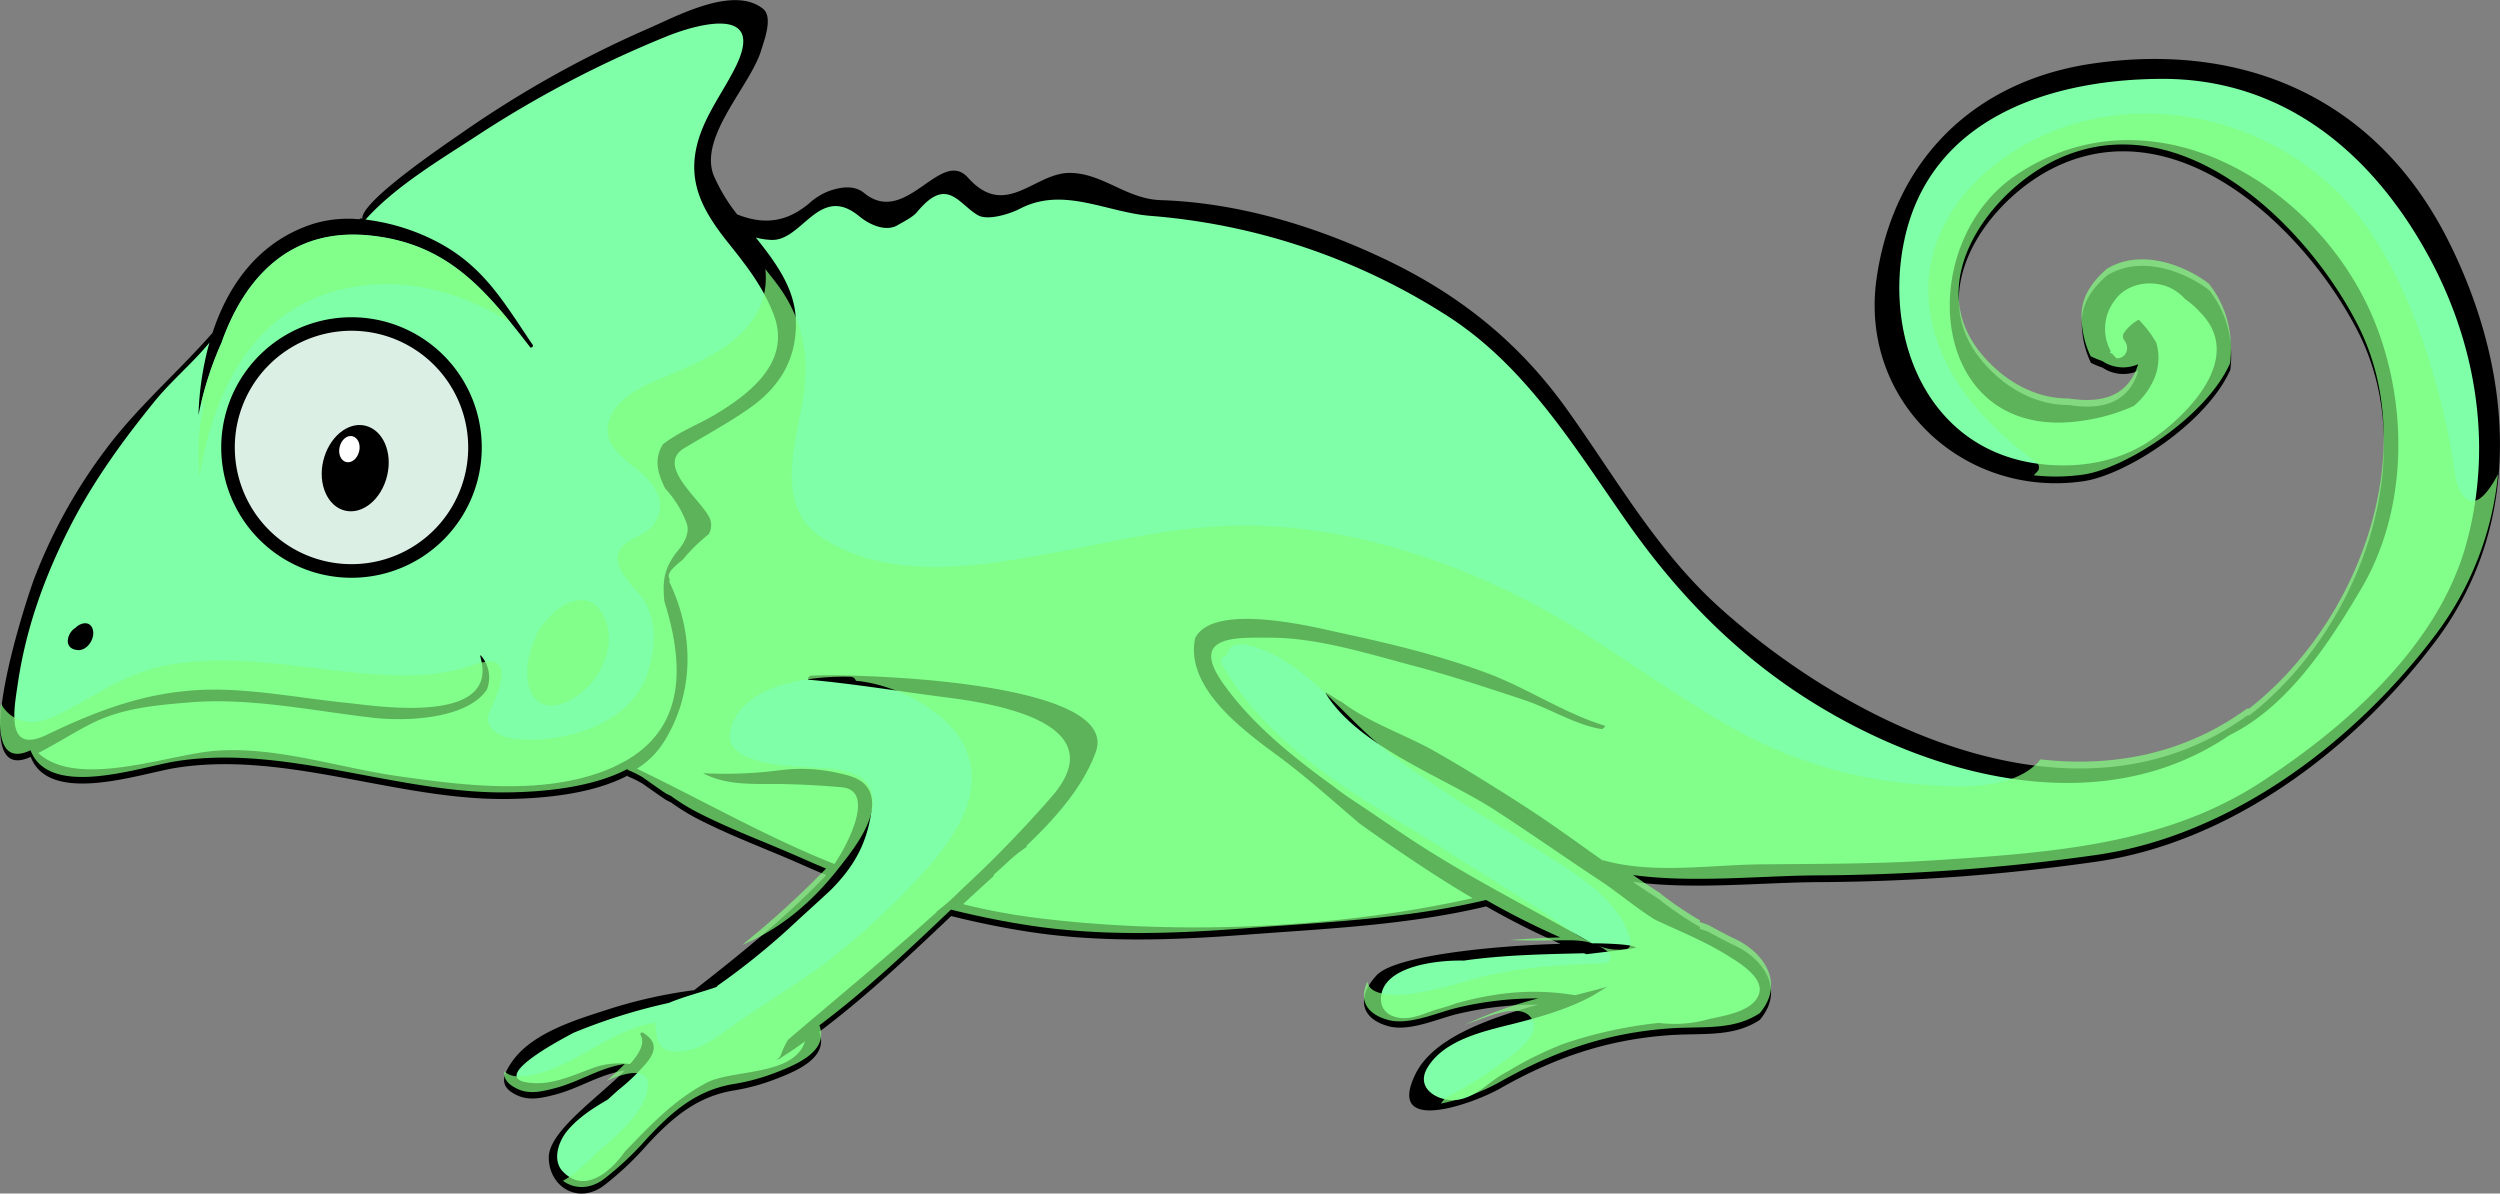 <svg xmlns="http://www.w3.org/2000/svg" viewBox="0 0 551 263.06"><rect x="0" y="0" width="551" height="263.06" fill="#808080" stroke="none"/><defs><style>.cls-1{isolation:isolate;}.cls-2{fill:#7fffa7;}.cls-3{fill:#84ff7f;opacity:0.7;mix-blend-mode:multiply;}.cls-4{fill:#dcefe5;}.cls-5{fill:#fff;}</style></defs><g class="cls-1"><g id="Layer_1" data-name="Layer 1"><g id="_805707435" data-name="805707435"><path d="M556,62.29c-15.58-30.91-44.35-43.76-78-39C451.54,27,433.63,44.72,430,71c-3.67,26.84,19.27,48.26,45.7,44.38C485,114,502.7,102.7,508,90.85a25.11,25.11,0,0,0,.16-4.42,22.44,22.44,0,0,0-4.82-13.14c-.34-.25-.64-.5-1-.75-6.17-4.16-14.83-6.6-21.48-2.52-3,2.59-5.49,5.82-5.59,10a20.59,20.59,0,0,0,2,9.27h0a18.22,18.22,0,0,0,2.56,1.06,8.15,8.15,0,0,0,7.91.7q-2.9,9.54-15.25,7.55c-7.58.07-14.36-4-19.07-9.56-13.43-15.69,1.44-36,16.25-43,27.28-12.91,55,14,66.44,36.33,14.28,27.92.4,65.68-23.9,84.63a.85.85,0,0,0-.72.2c-36.94,26.51-87,2.48-116.61-24.47C381.43,130.4,372.51,114.57,362,99.84c-10.82-15.22-24.18-25.83-41-33.71C305.83,59,289.11,54,272.29,53.44c-7.59-.22-12.84-6-20.13-6-7.76,0-14.1,10.3-22.35,1.07-6.06-6.78-13.69,11-22.95,3.33-2.34-1.93-5.7-1.19-8.15-.23a14.47,14.47,0,0,0-4,2.6c-5.27,4.38-10.34,4.54-15.79,2.38A38,38,0,0,1,173.74,48c-3.36-8.57,8.15-19.8,10.49-27.66.61-2.05,2.66-7.27.37-9.08C178,6,165.34,13.05,159,15.76a238.89,238.89,0,0,0-40.5,22.67C114,41.55,95.67,53.93,96.3,57.65h0c-.08-.29-.38-.23-.68,0a26.94,26.94,0,0,0-9.84.92c-11.91,3.69-18.9,13.12-22.51,24.13C56,91,47.73,98.15,40.89,106.89A116.63,116.63,0,0,0,24,136.8c-1.59,4.23-15.43,45.69-1.09,39.47l.29-.15c4.09,10.8,24.08,3.71,32,2.45,24.2-3.87,49,7.28,73.45,6.85,7.48-.13,18.19-1,26.11-5.15a.24.24,0,0,0,.16.22,24.88,24.88,0,0,1,3.15,1.56c2.43,1.7,4.82,3.4,5.23,3.62s.7.35,1.05.53a49.83,49.83,0,0,0,5.18,3.26c7.61,4,15.71,6.92,23.54,10.39,1.83.82,3.65,1.6,5.49,2.35-8.86,9.29-19,17.47-29.12,25.36a107.29,107.29,0,0,0-18.82,4.19c-6.9,2.24-16.69,5.08-21.22,11.42-2.39,3.35-3,5.88,1.36,7.71,2.55,1.06,5.32.4,7.82-.24,5.6-1.42,9.79-4.49,15.57-5.37-6,6.08-16.81,13.43-16.76,19.21.06,6.42,6.42,10.36,12.1,6.18a67.41,67.41,0,0,0,9.57-9c5.45-5.89,10.92-10.68,19.18-12a46.23,46.23,0,0,0,9.51-2.64c4.56-1.77,11.38-4.72,9.27-10.29,10.29-7.72,19.72-16.66,29.05-25.5,5.58,1.39,11.25,2.56,17,3.45,15.88,2.45,31.88,1.88,47.83.67,17.78-1.35,35.7-2.09,53.1-6.25a175.1,175.1,0,0,0,16.36,8.25c-15.42.45-36.5,2.63-40.51,6.93-4.22,4.54-3.9,9.45,2.61,11.23,4.51,1.23,10.64-1.55,14.88-2.62a75.28,75.28,0,0,1,18.18-2.14c-11.19,3.07-23.2,7.4-27.07,15.22-6.82,13.8,13,6.46,18.54,3.3,12-6.82,23.53-10.78,37.3-11.78,7.33-.53,14.09.54,20-3.37l.06-.07c5.32-6.33,1.16-13-5.25-16.17-2.14-1-4.13-2.08-6.09-3.16-.67-.26-1.33-.48-2-.7a2.48,2.48,0,0,0,.13-.35,74.13,74.13,0,0,1-8.65-5.83c-.07-.05-.08-.1-.13-.15-2-1.29-4.05-2.61-6.05-4,13.35,1.81,28.47.1,41.24.06a447.46,447.46,0,0,0,60.53-4.45c30-4.16,57.39-25,75.19-48.7C573.18,124.14,570.21,90.52,556,62.29Z" transform="translate(-16.44 -9.33)"/><path class="cls-2" d="M104.11,180.38c-13.14-1.88-26.56-6.52-39.93-5.6-10.34.71-30.56,8.56-39.31.51,4.12-2.07,8.18-4.78,12.29-6.76,6.53-3.15,13.76-3.78,20.89-4.38C71.5,163,85.29,166,98.62,167.52c7.26.85,20.63.35,25.11-6.17a7.28,7.28,0,0,0-1.4-7.64.94.94,0,0,0,0,.44c4.37,15.25-23.49,10.68-29.2,10.12-8.76-.88-17.38-2.49-26.19-2.88-15.06-.68-27,3.55-40.24,9.91-9.09,4.37-7.16-5.64-6.38-11,1.8-12.46,5.88-23.76,11.58-34.94,5.07-9.93,11.57-18.89,18.57-27.52,3.69-4.56,8.4-8.45,12.13-13a67.49,67.49,0,0,0-2.42,16A74.27,74.27,0,0,1,65.24,84.9c5-14.19,15-25.47,32.63-23.69,17.3,1.73,25.62,12,35.44,24.67.19.25.75-.23.57-.5-6.27-9.21-10.6-17.1-20.68-22.53A46,46,0,0,0,97,57.73C103.8,50.11,114.36,44,122.69,38.5A242.92,242.92,0,0,1,163,17.5c6.64-2.76,22.23-7.22,15.69,6.32-2.3,4.71-5.57,9.17-7.5,14-4,10.07-.7,17,5.79,25.08,4,5,7.71,9.75,10,15.82,4,10.56-5.68,17.72-13.46,22.29-2.79,1.65-7.6,3.58-11,6.27-2,3.36-1.14,6.27.51,9.69a23.28,23.28,0,0,1,4.81,7.86c.63,2-.7,4.31-1.89,5.73-3.42,4.14-3.45,7.24-3.09,11.29,4.12,13.13,5.27,27.81-9.28,35.58a.44.44,0,0,0-.26.07l-.25.18c-.72.36-1.43.73-2.21,1.06C136.56,184.74,119,182.51,104.11,180.38Z" transform="translate(-16.44 -9.33)"/><path class="cls-3" d="M61.27,99.21a45.32,45.32,0,0,0-.82,15.11c2.83-17.94,11.17-35.78,30.13-40.91,13.47-3.63,26.9-.16,38.36,7-8.16-10-16.38-17.68-31.07-19.15-17.63-1.78-27.59,9.5-32.63,23.69a72.75,72.75,0,0,0-4.4,13A1.29,1.29,0,0,1,61.27,99.21Z" transform="translate(-16.44 -9.33)"/><path class="cls-2" d="M514.59,181.83c-21,13.63-45.9,15.38-70.15,17-13.25.92-26.5.89-39.76,1-11,.09-24,2.2-34.74-.87a1.5,1.5,0,0,0-.3,0c-5.66-4-11.27-8.11-17-11.81-6.63-4.28-13.31-8.44-20.16-12.33-6.18-3.51-14.29-6.2-20.21-10.71-.31-.18-.64-.33-.94-.5-.75-.45-1.68-1.12-2.64-1.68a.34.34,0,0,0,0,.34C316,174,334.81,180.66,346,187.93c7.83,5.08,15.46,10.45,23.26,15.6,3.84,2.54,7.79,5.92,12,8.53,5.45,2.54,11.07,4.8,16.16,8,2.26,1.41,7.82,4.73,6.73,8.25-1.28,4.08-7.83,4.84-11.38,5.71a27.29,27.29,0,0,1-10.69.76,95.34,95.34,0,0,0-21.23,4.68,79,79,0,0,0-11.28,5.51c-.87.54-1.78,1-2.67,1.56s-1.85,1.31-2.77,2c-2,1.58-4.59,3.18-7.25,3.26-3.83.11-8.55-2.7-5.79-7.22,3.86-6.31,13-8.09,19.56-9.76,5.48-1.41,11-3,16.06-5.63,1.34-.7,2.63-1.56,3.93-2.37-2.06.6-4.46,1.21-7.06,1.86a54.78,54.78,0,0,0-17.48-.1,68.49,68.49,0,0,0-8.82,1.93c-1.25.44-2.5.86-3.77,1.2-2.26.6-4.53,1.79-6.86,2-3.07.27-6.13-1.17-5.83-4.65.56-6.85,12.48-8.15,18.22-8,8.83-1.26,17.65-1.41,26.51-1.62.18.07.36.13.53.21,3.65-.46,7.31-.83,10.94-1.41-.38-.61-4.18-.95-9.73-1-14-8.08-28.35-15.08-41.82-24.21-3-2-6-4.07-9.13-6.18-1.93-1.24-3.85-2.54-5.75-4l-.75-.57c-9-6.5-17.78-13.73-23.88-22.39-7.56-10.71,3.28-10,10.48-10,10.37,0,21.54,3.55,31.42,6.16,8.3,2.21,16.32,4.85,24.46,7.55,5.54,1.83,11.5,5.58,17.14,6.43.32,0,1-.67.55-.8-8.44-2.53-17-8.2-25.4-11.38-10.55-4-21.61-6.62-32.6-9-5.3-1.14-28.05-7-32.16,1.13-2.25,10.79,10.24,20.06,18.07,25.83,6.41,4.7,12.27,10.05,18.34,15.17,8.06,5.73,16.24,11.32,24.75,16.32-30.69,6.82-65.6,8.16-96.3,4.32a136.6,136.6,0,0,1-16-3c.3-.27.59-.57.89-.84,1.83-1.71,3.78-3.48,5.78-5.28a1.19,1.19,0,0,1,.39-.65c1.92-1.64,3.67-3.51,5.74-5,.45-.33.93-.65,1.41-1-.13,0-.25,0-.39.05,6.49-6.19,12.52-12.95,15.4-20.75,6-16.26-56.24-17.4-62.81-16.87-.34,0-.94.82-.38.88,10,.88,20.15,2.6,30.18,3.88,9.64,1.22,37.5,5.34,23.44,21.74a264,264,0,0,1-20.34,20.92,45.45,45.45,0,0,1-5.23,4.61l.15,0c-10.73,9.68-21.93,18.9-32.82,28.19a20.89,20.89,0,0,0-1.63,3.44,1.33,1.33,0,0,1-1,.87,1.4,1.4,0,0,0,1-.29c1.84-1.17,3.62-2.39,5.38-3.65-2.49,7.71-16,6.09-21.74,9.13-7.27,3.86-12.43,9.43-18,15.19-3.47,4.88-9.07,9.17-13.67,4.32-2.37-2.51-.89-6.67,1-8.93,2.44-2.93,5.68-5,8.93-6.9l2.29-2.07a44.14,44.14,0,0,0,6.47-6.27c2.16-2.81,1.75-4.7-1.06-6.43-.25-.15-.64.29-.5.51,1.06,1.74-.1,4-2.31,6.44a17.38,17.38,0,0,0-8,.8c-4,1.46-8.44,3.55-12.82,3.41-12-.37,5.4-9.5,8.36-11.09a125.49,125.49,0,0,1,21-6.59c3.52-1.47,7.24-2.35,10.83-3.62l-.32,0a158.46,158.46,0,0,0,18-14.67c2.33-2.13,4.81-4.36,7.27-6.67,5.45-5.48,8.1-10.76,9-18,.58-6-4.26-7-7.26-7.68a36.81,36.81,0,0,0-12.86-.67,93.63,93.63,0,0,1-17.09.67c5.28,2.79,11.19,2.32,17.09,2.39,4.5.07,9,.32,13.45.71,7.57.65,1.37,12.63-1.59,16.91-14.44-5.7-28.64-13.82-43.51-21a19,19,0,0,0,5.62-5.42c6.48-9.91,7-22,2.87-32.61-.08-.21-.18-.39-.24-.59-.35-.88-.72-1.75-1.13-2.6a1,1,0,0,0,0-.75c-.58-1.13,1-2.51,3-4.12a37,37,0,0,1,5.67-5.57,3.88,3.88,0,0,0,.12-3.81c-2.2-4.2-11.79-11.37-5.47-15.19,4.89-2.94,9.89-5.63,14.55-8.92,6.89-4.9,10.45-11.33,10-19.76-.37-6.72-4.45-12.28-8.79-17.72a15.61,15.61,0,0,0,3.27.51c6.95.46,10.66-12.54,19.52-5.2,2.08,1.72,5.8,3.59,8.52,1.92.92-.57,3.24-1.66,4.22-2.86,6.61-8,9.06-1.84,13.4.7,2.28,1.31,7.35-.41,9.28-1.43,9.6-5,19.15.87,28.95,1.59a141.75,141.75,0,0,1,64.49,21.55c17.77,11.08,28.54,29.06,40.21,45.72,11.3,16.14,24.4,29.61,41.14,40,27.18,16.86,63.86,26.12,91.72,7.22,13-6.38,21.92-20.21,29-32.14,10.48-17.59,10.52-40.91,2.92-59.4C527.19,49.58,490.27,27.91,460.66,48c-22.79,15.49-19.24,59,14.53,54.09a41.68,41.68,0,0,0,11.51-3.27,15.87,15.87,0,0,0,4-4.93,11.84,11.84,0,0,0,1-9,24.82,24.82,0,0,0-3.88-5.1,9.25,9.25,0,0,0-3.28,2.94,1.32,1.32,0,0,0,0,1.46c1.56,2,.35,4.14-1.58,4.12a7.75,7.75,0,0,1-.94-1c-.2-.09-.42-.17-.56-.24.06-.1.13-.22.2-.32a10.3,10.3,0,0,1,.79-11.11C485,71.91,490,71,494,72.45a10.56,10.56,0,0,1,4.07,2.82,19,19,0,0,1,3.39,3c10,10.24-3.6,23.11-11.11,28.16-7,4.72-15.64,6.13-23.89,5.21-24.93-2.77-34.92-27.42-30.33-49.28,5.67-27,32.09-35.53,56.61-35.65,26.8-.13,46.21,16.1,58.58,38.38,10.87,19.58,14.67,42.4,8.69,64.09C553.82,151.73,533.43,169.59,514.59,181.83Z" transform="translate(-16.44 -9.33)"/><path d="M93.92,79.25A28.71,28.71,0,1,0,122.62,108,28.71,28.71,0,0,0,93.92,79.25Z" transform="translate(-16.44 -9.33)"/><path class="cls-4" d="M93.92,133.67A25.72,25.72,0,1,1,119.63,108,25.71,25.71,0,0,1,93.92,133.67Z" transform="translate(-16.44 -9.33)"/><path d="M36.81,147.82c-.7-1.7-2.63-1.26-3.73-.13-1.83,1.06-2.85,4.65.48,4.92C35.8,152.8,37.61,149.76,36.81,147.82Z" transform="translate(-16.44 -9.33)"/><path d="M101.77,114.15c-1.23,5.18-5.37,8.64-9.26,7.73s-6.05-5.87-4.82-11,5.37-8.66,9.26-7.73S103,109,101.77,114.15Z" transform="translate(-16.44 -9.33)"/><path class="cls-5" d="M95.59,108.83c-.39,1.57-1.64,2.62-2.83,2.34s-1.84-1.77-1.46-3.35,1.63-2.63,2.81-2.35S96,107.24,95.59,108.83Z" transform="translate(-16.44 -9.33)"/><path class="cls-3" d="M141.12,164.12c6.06-2.5,10.91-10.37,9.14-17-.75-2.82-2.74-5.85-6.11-5.48-3.86.41-6.69,3.47-8.9,6.45a26.84,26.84,0,0,0-2.36,6.74C131.78,160.66,134.19,167,141.12,164.12Z" transform="translate(-16.44 -9.33)"/><path class="cls-3" d="M559.73,119c-2.28-2.28-2.27-6.18-2.8-9.14-1-5.57-2.2-11.12-3.75-16.57-3.53-12.33-8.27-24.75-15.94-35.14-17.38-23.52-52.15-31.54-77.41-15.2-11.69,7.56-20,19.86-18.12,34.35s12,25.47,23.46,33.87a1.37,1.37,0,0,1,.48,1.86,8.8,8.8,0,0,1-1,1.05,42.56,42.56,0,0,0,11-.16c9.25-1.37,27-12.65,32.29-24.51a25,25,0,0,0,.17-4.41,22.45,22.45,0,0,0-4.83-13.14c-.34-.25-.64-.51-1-.75-6.16-4.16-14.82-6.6-21.48-2.53-3,2.59-5.48,5.82-5.58,10a20.56,20.56,0,0,0,2,9.26l0,0a19.73,19.73,0,0,0,2.56,1.06,8.2,8.2,0,0,0,7.91.7q-2.9,9.52-15.26,7.55c-7.57.07-14.36-4-19.06-9.56-13.44-15.7,1.43-36,16.25-43.06,27.27-12.9,55,14,66.44,36.33,14.28,27.92.39,65.68-23.91,84.63a.9.9,0,0,0-.72.2c-13.85,9.95-29.55,12.78-45.32,11a4.8,4.8,0,0,1-.83,1c-6.22,6-17.94,5.12-25.84,4.52a98.22,98.22,0,0,1-41.45-12.59c-16.3-9.22-30.84-21.07-47.74-29.32-17.24-8.44-35.85-14.18-55.13-15.06-18.46-.85-35.56,4.24-53.59,7.19-14.53,2.38-30.9,3.81-43.88-4.54C187,121,191.85,107.08,193.47,97c1.45-9.17-.13-17.6-5.8-25.1-.83-1.11-1.7-2.19-2.55-3.27C186.4,81,175.5,87.18,165.18,91.46c-4.65,1.93-11.82,4.57-14.06,9.46-3.06,6.73,3.89,9.86,7.53,13.49,3.17,3.15,4.54,6.55,1.85,10.53-1.37,2-4,2.55-5.9,3.93-5.75,4.33,2.22,9.9,4.05,13.23,2.63,4.79,2.16,10.25.59,15.33-3.57,11.67-18.82,15.92-29.59,14.73-2.64-.29-6.83-2.3-5.38-5.71s6.65-13.83-2.87-10.75a46.07,46.07,0,0,1-11.2,2.35c-19,1.15-38.42-5.81-57.37-2-8.76,1.74-14.67,6.15-22.26,10.13-3.55,1.87-7.34,3.42-11.09,1.22a7.68,7.68,0,0,1-2.83-3c-.78,7.57.38,13,6.23,10.42l.28-.15c4.09,10.8,24.08,3.72,32,2.45,24.19-3.87,49,7.28,73.44,6.85,7.48-.12,18.2-1,26.12-5.14a.23.23,0,0,0,.15.22,23.54,23.54,0,0,1,3.15,1.55c2.43,1.71,4.83,3.41,5.23,3.63s.7.34,1.05.52a47.62,47.62,0,0,0,5.18,3.26c7.62,4,15.71,6.92,23.55,10.4,1.82.81,3.64,1.59,5.48,2.35a207.85,207.85,0,0,1-18.48,16.82c8.25-3.43,15.35-9.32,21.29-16.94,3.15-4,8.12-10.22,7.39-15.74-.87-6.5-9.42-6.11-14.35-6.48-4.07-.31-18.33-.6-17-7.74,1.91-10.66,18.07-12.42,26.49-12.19a1.26,1.26,0,0,1,1.23.89c9.19.83,19.92,6.75,23.68,13.94,5.61,10.71-2.51,21.47-9.62,29.22a168.75,168.75,0,0,1-18.89,17.56c-7.08,5.64-14.84,10-22.19,15.24-4.15,2.95-8.61,6.49-13.92,5.64-2.92-.47-3.14-3.74-3.27-6.28-10.32,1.7-17.83,10-28.17,11.74-2.35.39-4.1,0-5.09-1-.21,1.57.62,2.89,3.14,4s5.33.41,7.83-.23c5.6-1.42,9.79-4.49,15.56-5.38-1.18,1.21-2.57,2.46-4,3.74,3.35-1.59,9.53-3.52,9.08,1.36-.51,5.57-7.18,10.87-11,14.27-1.16,1-4.74,4.83-7.72,6.37,2.39,1.79,5.8,2,9-.34a68.54,68.54,0,0,0,9.56-9c5.46-5.88,10.92-10.67,19.18-12a45.87,45.87,0,0,0,9.52-2.64c4.55-1.77,11.37-4.72,9.27-10.28,10.29-7.72,19.72-16.66,29-25.5,5.59,1.39,11.25,2.55,17,3.44,15.88,2.46,31.88,1.89,47.84.68,17.77-1.35,35.7-2.1,53.1-6.25a176.32,176.32,0,0,0,16.36,8.25c-3.5.1-7.28.29-11.09.58,3.23.13,6.45.13,9.56.09s6.22-.23,8.95.75c-4.46-1.92-8.75-5.55-12.3-7.75-9.34-5.8-18.51-11.85-27.92-17.52-15.94-9.6-32.22-19.75-41.76-36.28a1.34,1.34,0,0,1,1.09-2c.26-2,1.89-3.17,5.92-1.94,11.8,3.57,19.77,15.49,29.16,22.85,11.11,8.71,23.67,15.71,35.59,23.27,7.06,4.49,16.37,10.06,18.28,18.89a1.37,1.37,0,0,1-.95,1.67,12.09,12.09,0,0,1-6.24-.81,9.49,9.49,0,0,1,2.43,1.59,1.38,1.38,0,0,1-1,2.32c-10,.35-20,.87-29.62,3.7a92.12,92.12,0,0,1-12.7,3c-4.17.59-9.69.33-9.87-2.7-1.86,3.64-.67,7.07,4.53,8.49,4.51,1.23,10.65-1.55,14.88-2.61a74.92,74.92,0,0,1,18.19-2.14,88.79,88.79,0,0,0-16.55,6c.89-.35,1.76-.72,2.65-1,2.94-1,10.52-4.43,12.64-.22,1.85,3.71-4.94,8.09-7.21,9.73a89.74,89.74,0,0,1-12.06,7.5,10,10,0,0,0-.9,1.16A45.28,45.28,0,0,0,347,247.8C359,241,370.54,237,384.3,236c7.34-.54,14.09.54,20-3.38,0,0,.05,0,.05-.06,5.32-6.34,1.17-13-5.25-16.17-2.14-1-4.13-2.09-6.09-3.17-.67-.25-1.32-.48-2-.7a1.4,1.4,0,0,0,.13-.34,76,76,0,0,1-8.65-5.84c-.06,0-.08-.1-.13-.15-2-1.28-4-2.61-6-4,13.35,1.82,28.47.1,41.24.07a449,449,0,0,0,60.53-4.45c30-4.17,57.4-25,75.19-48.7A69.84,69.84,0,0,0,567,113.88C564.58,118.38,562,121.22,559.73,119Z" transform="translate(-16.44 -9.33)"/></g></g></g></svg>